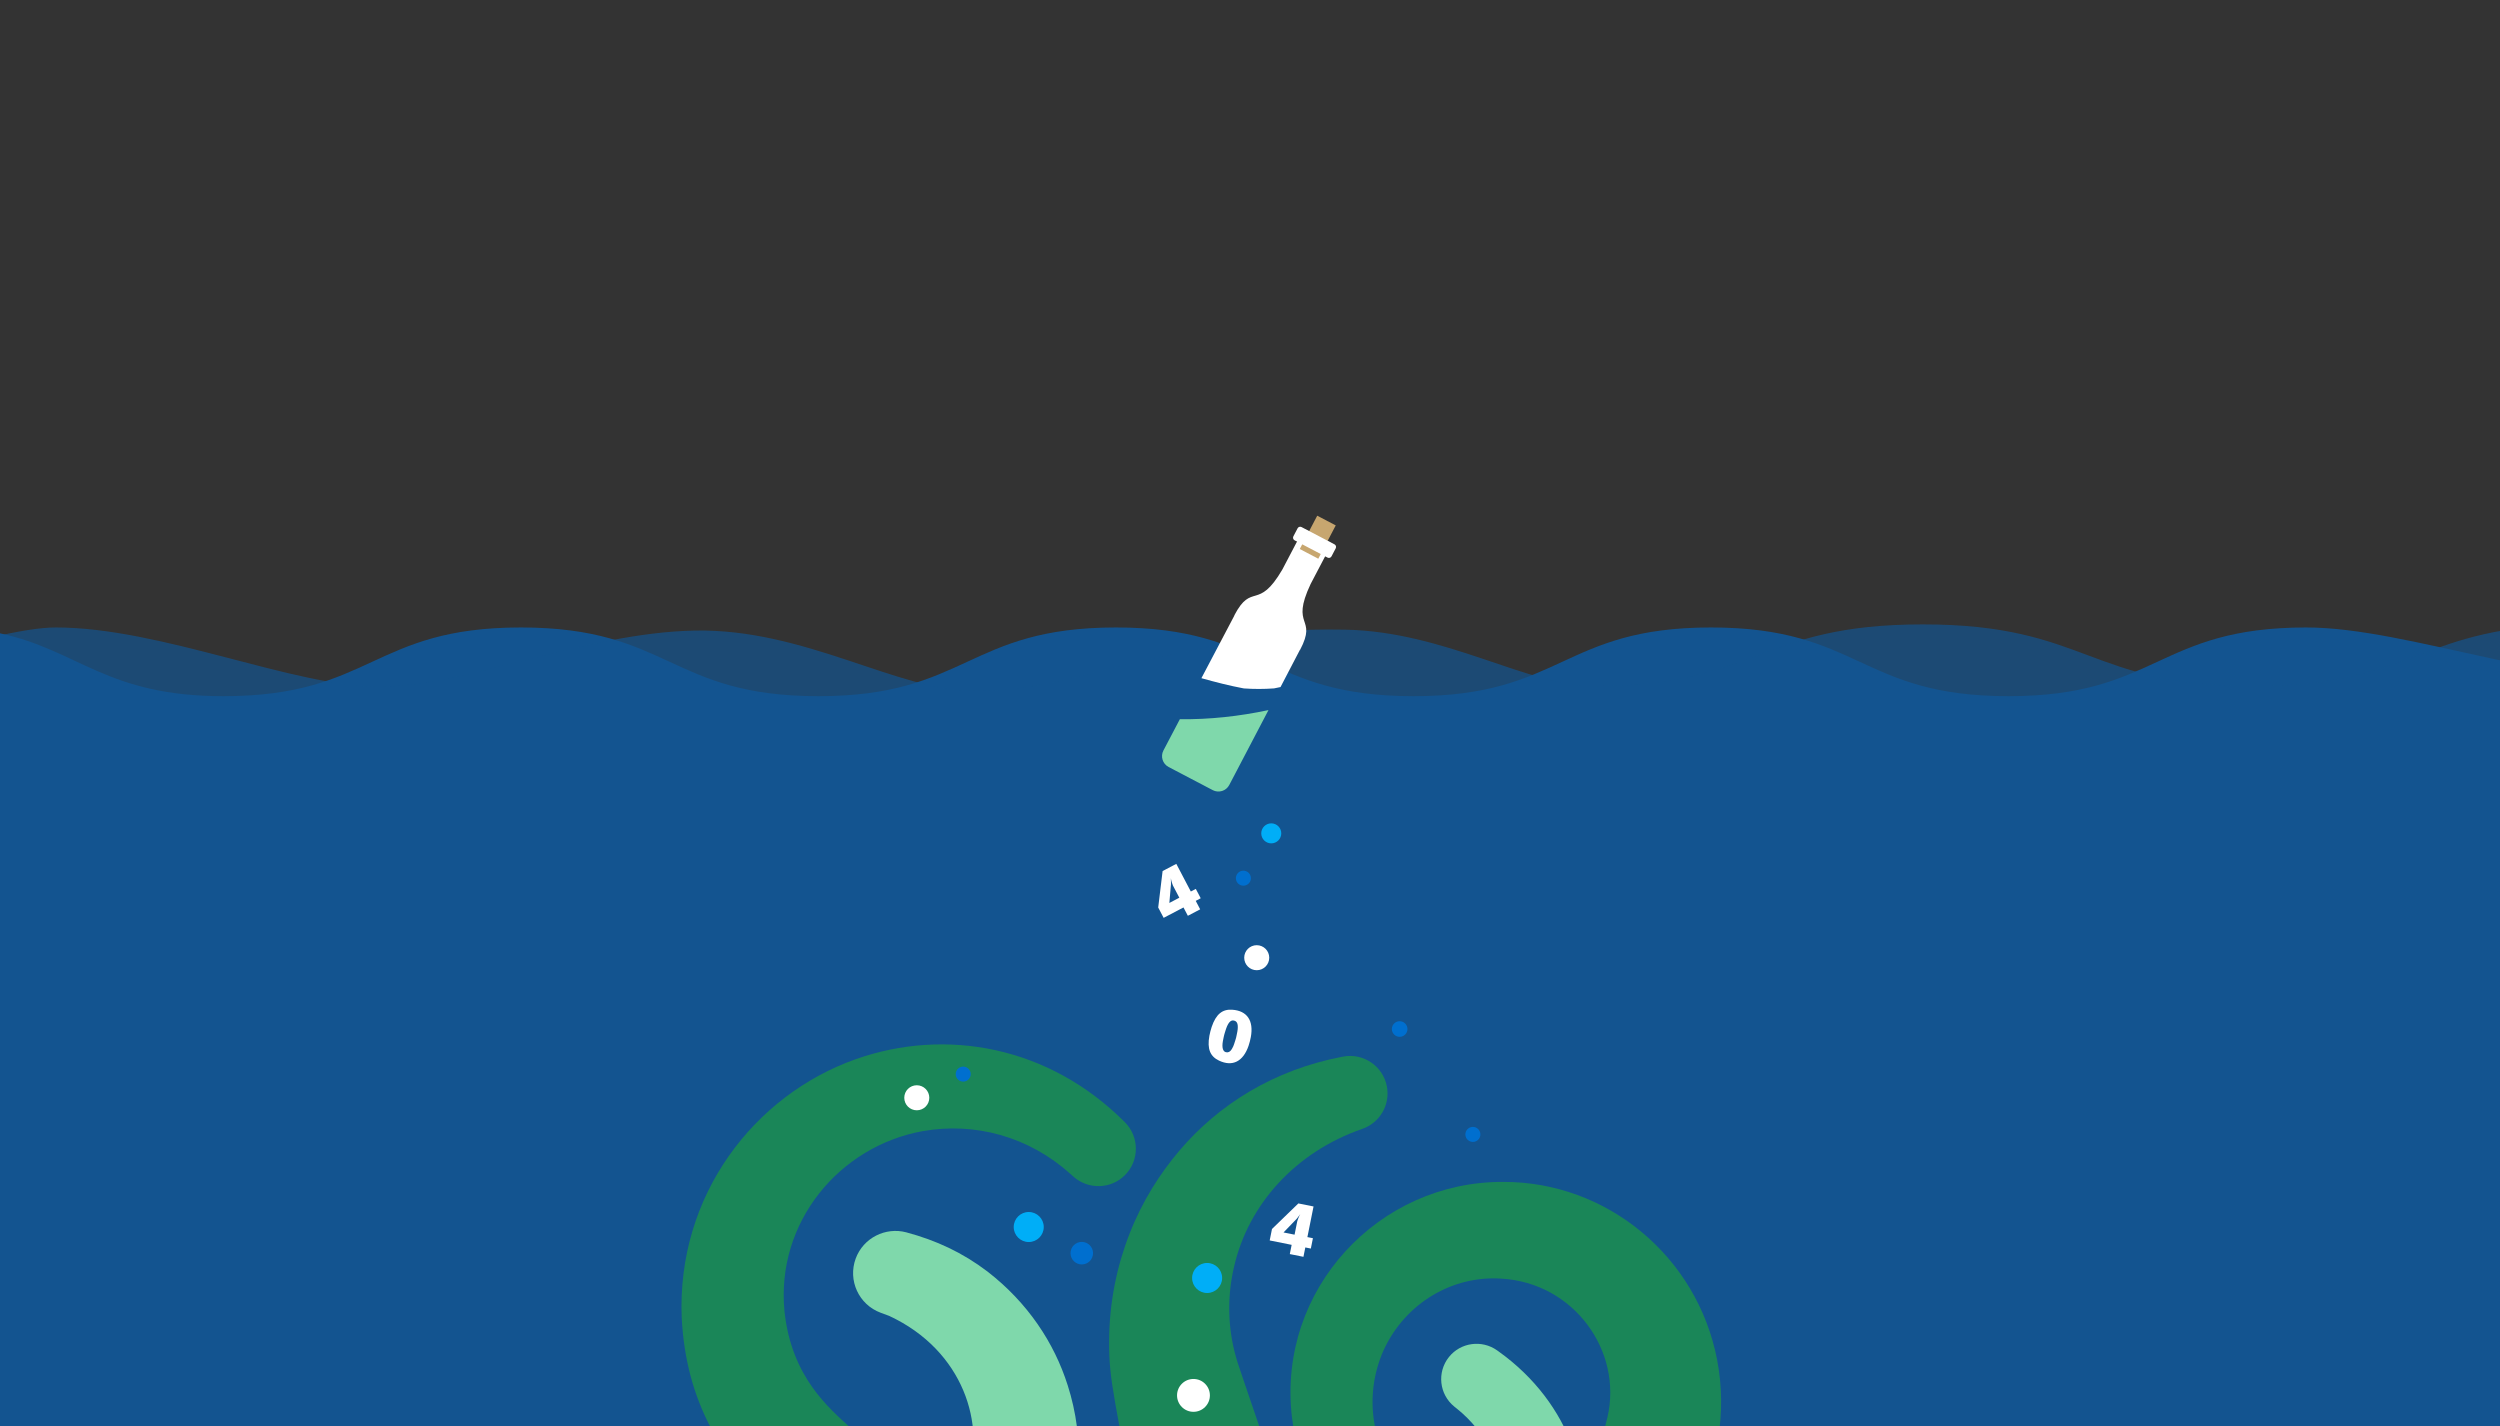 <?xml version="1.0" encoding="utf-8"?>
<svg
      xmlns="http://www.w3.org/2000/svg"
      width="1226.887"
      height="700"
      viewBox="0 0 1226.887 700"
    >
      <rect x="0" y="0" width="1226.887" height="700" fill="#333333" stroke="none"/>
      <g id="water">
        <path
          id="leftWater"
          fill="#135490"
          d="M1226.887,908H1887V330.333c0,0-17.78-23.951-43.113-23.951s-50.667,32.724-144.667,32.724
        s-99.333-32.724-177.333-32.724s-76.667,32.724-172,32.724s-166.77-31.173-218.174-31.173c-73.012,0-73.012,33.725-146.023,33.725
        c-73.008,0-73.008-33.725-146.012-33.725c-73.011,0-73.011,33.725-146.019,33.725c-73.005,0-73.005-33.725-146.003-33.725
        c-73.006,0-73.006,33.725-146.016,33.725c-73.008,0-73.008-33.725-146.012-33.725c-73.001,0-73.001,33.725-146.005,33.725
        c-57.429,0-71.001-22.575-109.622-30.845c0,0-0.113-4.957-45.113-4.385s-83,24.505-129,26.572s-64.812-6.149-116.033-9.751
        c-49.875-3.507-64.967-15.889-134.967-16.821s-237,55.572-237,55.572l2,547H0L1226.887,908z"
        />
        <path
          id="rightWater"
          opacity="0.7"
          fill="#135490"
          d="M1887,908V607.943V307.886c-27.059,3.017-42.916,10.22-60.79,16.67
        s-37.766,12.146-72.893,12.146c-40.485,0-60.728-7.568-80.971-15.138c-20.243-7.568-40.486-15.137-80.973-15.137
        c-40.483,0-60.725,7.568-80.968,15.137c-20.242,7.569-40.485,15.138-80.971,15.138c-40.484,0-60.726-7.568-80.967-15.138
        c-20.241-7.568-40.482-15.137-80.963-15.137c-40.486,0-60.729,7.568-80.971,15.137c-20.243,7.569-40.485,15.138-80.97,15.138
        c-40.486,0-60.729-7.568-80.972-15.138c-20.242-7.568-40.483-15.137-80.967-15.137c-40.482,0-60.724,7.568-80.966,15.137
        c-20.242,7.569-40.483,15.138-80.968,15.138c-31.848,0-72.604-26.805-121.579-27.69s-54.279,6.633-78.847,11.038
        c-44.312,7.945-66.016,18.911-103.266,19.056s-83.045-30.716-137.045-29.648S228.299,337,185.887,337
        c-42,0-106.792-29.067-158.5-29.067c-32.333,0-109,31.173-188,31.173s-75-32.724-158.5-32.724s-92.5,32.724-184.5,32.724
        s-158.5-32.724-158.5-32.724l1.984,604.087L660.113,909l613.444-1H1887z"
        />
      </g>
      <g id="squidBack">
        <path
          id="tent1"
          fill="#7fd8ab"
          d="M432.199,644.237c0,0,1.444,0.534,4.153,1.536c36.663,17.052,47.713,53.916,38.136,80.266
        c-0.885,2.635,0.001,0.119-7.069,19.606c-8.573,23.632-4.604,12.438-24.73,69.645c-2.028,5.766-4.04,11.485-6.028,17.137
        c-3.471,9.87-13.107,34.064-11.154,62.421c0.298,4.38,0.888,8.789,1.758,13.152h82.876c-0.581-0.31-1.167-0.612-1.733-0.943
        c-1.711-1.018-3.317-2.133-4.805-3.312c-20.484-16.15-0.4-71.467-0.652-70.467c2.937-11.676,5.919-23.535,8.903-35.396
        c13.658-53.723,16.46-59.657,17.403-75.706c0.936-14.937-1.134-29.403-5.257-42.254c-6.648-21.014-19.66-40.621-39.378-55.898
        c-12.336-9.366-25.246-15.318-39.856-19.242c-10.208-2.706-21.08,2.722-24.817,12.828
        C415.977,628.345,421.462,640.267,432.199,644.237z"
        />
        <path
          id="tent2"
          fill="#7fd8ab"
          d="M698.706,908h72.34c-1.096-0.779-2.206-1.641-3.331-2.599c-3.384-2.985-6.706-6.95-9.616-11.765
        c-12.827-22.479-4.942-43.119-0.125-64.463c2.116-9.53,5.021-21.135,6.943-28.909c8.716-34.801,18.933-57.854,6.827-90.303
        c-6.408-17.491-18.544-34.052-36.326-46.753c-0.493-0.351-0.748-0.532-0.748-0.532c-7.43-5.265-17.812-3.919-23.585,3.278
        c-5.994,7.472-4.796,18.388,2.675,24.382l0.591,0.475c0,0,0.244,0.195,0.716,0.574c14.119,11.318,23.536,29.184,21.693,47.66
        c-0.713,7.543-1.618,8.415-16.222,47.066c-20.226,54.427-27.044,67.854-26.043,94.698C694.838,890.285,696.331,899.419,698.706,908
        z"
        />
      </g>
      <g id="squidFront">
        <path
          id="tent3"
          fill="#1a8658"
          d="M644.99,730.776c0.595,1.157,1.192,2.271,1.83,3.323c6.461,10.951,11.392,16.271,17.344,22.202
        c6.868,6.811,17.979,7.189,25.26,0.64c7.546-6.789,8.161-18.41,1.372-25.956c0,0-0.402-0.447-1.183-1.314
        c-16.246-18.078-20.826-44.066-10.578-67.113c10.79-23.356,34.057-36.631,57.678-35.07c35.636,1.978,59.734,35.494,52.137,68.086
        c-4.876,21.281-10.381,21.927-79.792,86.332c-19.512,18.122-28.601,25.433-40.788,45.235c-1.229,2.223-2.474,4.358-3.563,6.674
        c-10.297,20.577-13.039,45.029-4.896,69.393c0.556,1.662,1.143,3.253,1.746,4.793h84.269c-1.585-2.688-3.545-5.213-5.897-7.487
        l-0.489-0.472c-19.034-18.422-23.844-33.269-4.432-54.468c46.325-50.523,81.968-79.772,95.599-103.887
        c12.249-21.862,17.11-48.022,12.09-74.304c-9.789-50.995-54.321-87.492-104.955-87.36
        c-61.184-0.297-110.777,52.717-103.774,114.993C635.625,709.523,640.12,721.613,644.99,730.776z"
        />
        <path
          id="tent4"
          fill="#1a8658"
          d="M660.793,908c2.253-7.773,3.738-15.787,4.461-23.756c1.413-15.434,0.156-27.82-2.252-42.207
        c-2.122-13.193-7.265-27.879-10.179-36.745c-2.408-7.325-4.846-14.741-7.303-22.215c-4.912-14.938-9.902-30.112-14.893-45.287
        c-22.985-69.287-22.439-65.345-24.909-75.007c-3.308-13.814-3.245-27.866-0.034-41.389c6.995-30.237,29.952-55.992,62.892-67.404
        c8.504-2.938,13.787-11.751,12.042-20.846c-1.913-9.979-11.553-16.517-21.531-14.604l-0.584,0.111
        c-33.272,6.387-60.368,23.244-79.792,46.13c-9.368,11.052-18.096,24.585-24.294,40.48c-6.248,15.835-10.077,33.979-10.106,53.095
        c-0.106,19.916,2.797,27.117,15.55,98.894c2.719,15.55,5.438,31.1,8.114,46.406c1.336,7.645,2.662,15.229,3.972,22.721
        c5.611,32.11,7.223,52.174-15.813,61.501c-22.003,8.724-36.428,2.564-55.607,20.121H660.793z"
        />
        <path
          id="tent5"
          fill="#1a8658"
          d="M379.528,740.987c31.41,31.916,17.937,18.077,59.572,61.208c6.335,6.562,12.564,13.014,18.661,19.329
        c13.024,13.485,35.26,33.938,33.978,57.603c-0.209,3.458-0.875,6.712-1.907,9.881c-2.295,7.052-5.856,12.384-9.219,17.11
        c-0.487,0.647-0.971,1.272-1.451,1.882h75.496c0.107-0.404,0.221-0.8,0.325-1.209c2.114-8.326,3.421-17.719,3.261-27.648
        c-0.156-9.925-1.917-20.271-5.093-30.196c-13.417-41.985-55.82-74.435-92.669-108.668c-19.715-18.321-10.236-9.61-42.628-39.146
        c-11.349-10.349-29.472-25.52-32.859-57.594c-4.255-43.684,26.915-81.023,67.837-88.431c25.528-4.499,51.999,2.554,72.586,21.087
        c0.881,0.793,1.336,1.203,1.336,1.203c7.206,6.462,18.331,6.277,25.272-0.641c7.19-7.165,7.21-18.802,0.044-25.992
        c-37.368-37.493-87.944-46.48-131.987-31.007c-50.09,17.689-87.94,66.966-85.534,126.883
        C336.678,688.176,354.184,715.236,379.528,740.987z"
        />
      </g>
      <g id="bubbles">
        <circle
          fill="#00AEF7"
          cx="623.879"
          cy="408.974"
          r="4.913"
        />
        <circle
          fill="#00AEF7"
          cx="545.501"
          cy="747.773"
          r="4.913"
        />
        <circle
          fill="#00AEF7"
          cx="592.4"
          cy="627.177"
          r="7.37"
        />
        <circle
          fill="#00AEF7"
          cx="504.856"
          cy="602.164"
          r="7.37"
        />
        <circle
          fill="#006FCF"
          cx="530.887"
          cy="614.999"
          r="5.527"
        />
        <circle
          fill="#006FCF"
          cx="686.885"
          cy="504.999"
          r="3.825"
        />
        <circle
          fill="#FFFFFF"
          cx="622.773"
          cy="795.12"
          r="3.685"
        />
        <circle
          fill="#006FCF"
          cx="472.697"
          cy="527.126"
          r="3.685"
        />
      </g>
      <g id="bubbles2">
        <path
          fill="#006FCF"
          d="M647.786,752.464c-2.035,0-3.685-1.65-3.685-3.686C644.101,738.023,658.502,752.464,647.786,752.464z"
        />
        <circle
          fill="#006FCF"
          cx="722.824"
          cy="556.717"
          r="3.685"
        />
        <circle
          fill="#006FCF"
          cx="610.195"
          cy="430.975"
          r="3.685"
        />
        <circle
          fill="#FFFFFF"
          cx="449.917"
          cy="538.738"
          r="6.142"
        />
        <circle
          fill="#FFFFFF"
          cx="616.746"
          cy="470"
          r="6.142"
        />
        <circle
          fill="#FFFFFF"
          cx="585.701"
          cy="684.795"
          r="8.061"
        />
        <circle
          fill="#FFFFFF"
          cx="640.192"
          cy="818.792"
          r="8.061"
        />
      </g>
      <g id="bottle">
        <path
          fill="#FFFFFF"
          d="M589.59,332.821c6.882,1.926,13.794,3.701,20.812,5.024c4.953,0.352,9.882,0.345,14.836-0.011
        c1.066-0.204,2.126-0.431,3.187-0.659c5.371-10.27,9.474-18.127,9.509-18.232l0.093-0.027c8.667-16.526-5.036-10.668,5.175-32.325
        l10.401-19.835l-13.808-7.24l-10.467,19.961c-11.961,20.557-14.931,6.019-23.58,22.513l0.029,0.092
        C605.686,302.203,597.821,317.157,589.59,332.821z"
        />
      
        <rect
          x="641.23"
          y="254.555"
          transform="matrix(0.886 0.464 -0.464 0.886 196.417 -269.989)"
          fill="#C7A66F"
          width="10.258"
          height="18.461"
        />
        <path
          fill="#FFFFFF"
          d="M653.436,273.045c-0.365,0.695-1.232,0.967-1.927,0.602l-16.188-8.488
        c-0.695-0.365-0.966-1.232-0.602-1.928l2.083-3.972c0.365-0.695,1.232-0.966,1.927-0.601l16.188,8.489
        c0.695,0.364,0.966,1.23,0.602,1.926L653.436,273.045z"
        />
        <path
          fill="#7fd8ab"
          d="M579.017,352.949c-4.666,8.884-8.058,15.347-8.058,15.347c-1.54,2.937-0.408,6.566,2.529,8.106
        l21.672,11.364c2.937,1.54,6.566,0.408,8.106-2.529c0,0,9.991-19.073,19.247-36.759
        C608.212,351.517,593.521,353.153,579.017,352.949z"
        />
      </g>
      <g id="numbers">
        <path
          fill="#FFFFFF"
          d="M571.062,450.443l-2.667-5.084l2.156-17.892l6.726-3.528l7.123,13.576l2.449-1.284l2.406,4.587
        l-2.448,1.285l2.179,4.154l-6.043,3.17l-2.147-4.091L571.062,450.443z M578.76,440.555l-3.14-5.982
        c-0.113-0.218-0.229-0.513-0.497-1.4c-0.217-0.716-0.42-1.479-0.528-2.213c0.044,0.688,0.075,1.424,0.061,2.301l-0.001,0.751
        l-0.025,0.251l-0.767,8.862L578.76,440.555z"
        />
        <path
          fill="#FFFFFF"
          d="M594.011,506.102c0.185-0.711,0.411-1.449,0.63-2.151c2.141-6.315,5.303-8.751,10.062-8.423
        c7.289,0.477,10.628,5.32,9.15,13.397c-0.276,1.484-0.645,2.906-1.114,4.304c-2.654,7.737-7.898,10.394-14.502,7.273
        c-4.313-2.057-5.904-5.687-4.719-12.215C593.677,507.533,593.827,506.812,594.011,506.102z M600.506,509.085
        c-0.353,1.644-0.47,2.373-0.544,3.077c-0.264,3.114,0.736,4.42,2.512,4.266c0.96-0.077,1.807-0.833,2.741-2.906
        c0.277-0.65,0.529-1.346,1.018-2.954c0.288-0.829,0.489-1.608,0.632-2.44c0.354-1.644,0.471-2.373,0.544-3.076
        c0.244-2.758-0.418-3.832-1.739-4.175c-1.288-0.333-2.388,0.285-3.514,2.814c-0.276,0.651-0.528,1.345-1.018,2.954
        c-0.139,0.398-0.244,0.805-0.35,1.211C600.684,508.262,600.578,508.669,600.506,509.085z"
        />
        <path
          fill="#FFFFFF"
          d="M623.107,608.756l1.129-5.63l12.941-12.54l7.447,1.494l-3.016,15.032l2.71,0.544l-1.019,5.079
        l-2.711-0.544l-0.923,4.6l-6.692-1.344l0.909-4.529L623.107,608.756z M635.314,605.922l1.33-6.625
        c0.048-0.239,0.144-0.542,0.495-1.399c0.282-0.692,0.604-1.414,0.983-2.053c-0.398,0.564-0.838,1.154-1.402,1.826l-0.474,0.583
        l-0.179,0.178l-6.176,6.401L635.314,605.922z"
        />
      </g>
    </svg>